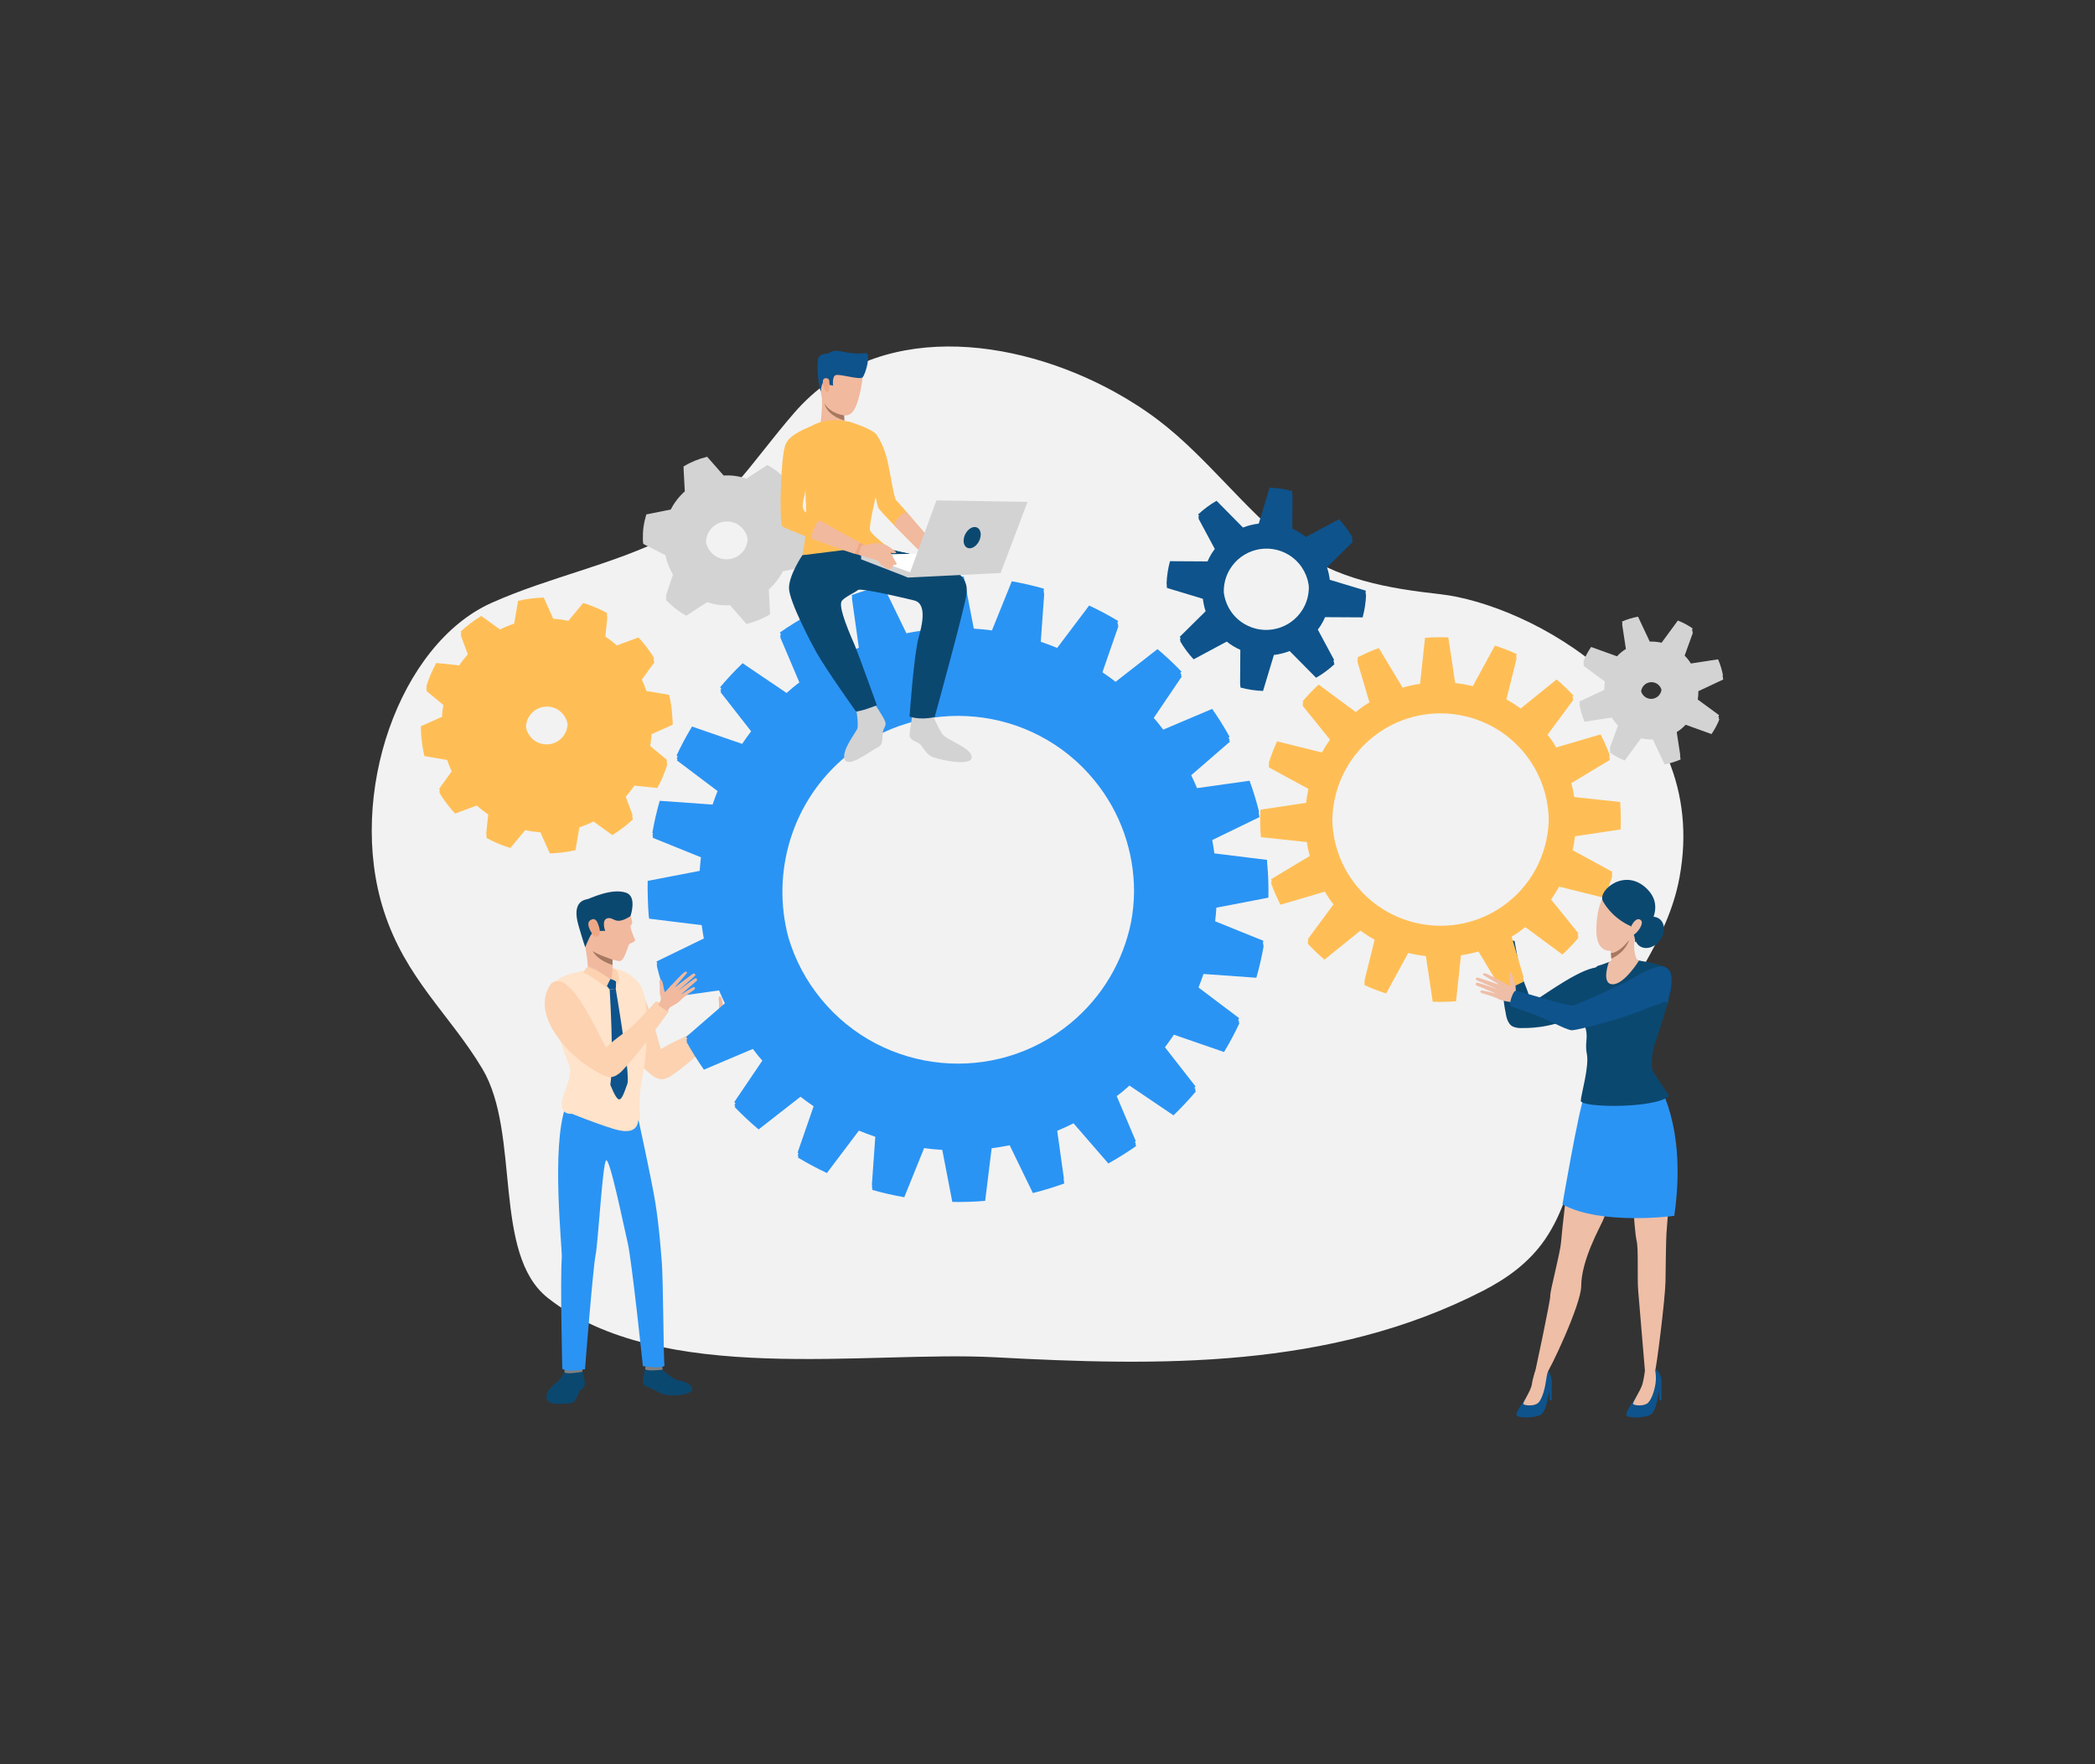 <svg xmlns="http://www.w3.org/2000/svg" xmlns:xlink="http://www.w3.org/1999/xlink" version="1.1" x="0px" y="0px" width="500px" height="421px" viewBox="0 0 500 421" enable-background="new 0 0 500 421" xml:space="preserve">
<rect x="0" y="0" width="500" height="421" fill="#333333" stroke="none"/>
<g xmlns="http://www.w3.org/2000/svg" id="BACKGROUND">
</g>
<g xmlns="http://www.w3.org/2000/svg" id="OBJECTS">
</g>
<g xmlns="http://www.w3.org/2000/svg" id="DESIGNED_BY_FREEPIK">
	<g>
		<path fill="#F2F2F2" d="M265.856,93.445c3.83,2.097,7.42,4.42,10.674,6.896c11.377,8.652,20.529,21.246,31.709,29.922    c10.557,8.191,23.449,10.186,35.529,11.553c21.057,2.387,64.975,25.281,57.045,67.714c-2.885,15.442-13.059,25.93-18.268,39.913    c-5.541,14.875-4.959,33.427-13.781,46.323c-3.881,5.669-9.238,9.414-14.738,12.251c-36.604,18.873-77.709,17.995-116.521,15.915    c-30.635-1.643-79.838,7.036-106.746-14.155c-13.359-10.52-6.412-39.282-15.656-54.729c-7.768-12.981-18.34-21.506-23.533-37.756    c-8.838-27.646,3.76-63.627,25.816-73.442c13.783-6.132,28.385-8.942,42.01-15.678c14.076-6.959,19.5-17.389,30.234-29.729    C209.036,76.139,242.065,80.418,265.856,93.445z"/>
		<g>
			<path fill="#0B4870" d="M357.756,225.215c0,0,0.314-0.181,0.795-0.36c0.742-0.281,1.885-0.574,2.921-0.271     c0,0,0.995,5.957,1.673,8.152c0.063,0.188,0.131,0.397,0.205,0.603c0,0,0.013,0.054,0.043,0.149     c0.612,1.686,1.578,3.788,2.025,5.92c4.191-2.668,12.294-8.643,16.299-8.576l0.009-0.001c1.007,0.019,1.749,0.411,2.11,1.337     c0,0,1.189,5.521-6.596,9.75c-2.717,1.473-5.375,2.332-7.681,2.818c-2.591,0.547-4.737,0.633-6.045,0.611h0.001     c0,0-2.102,0.215-3.049-0.777c-0.944-0.993-1.117-2.844-1.117-2.844l0,0C358.342,237.163,357.756,225.215,357.756,225.215"/>
			<g>
				<path fill="#0B4870" d="M134.885,327.084c0,0-0.923,1.724-1.526,2.406c-0.604,0.685-2.915,1.907-2.927,3.938      c-0.013,2.204,3.896,1.592,5.425,1.512s1.645-1.257,2.289-2.504c0.642-1.246,1.292-1.036,1.412-2.042s-0.624-3.31-0.624-3.31      H134.885z"/>
				<g>
					<path fill="#0B4870" d="M158.158,326.883c0,0,1.885,2.104,3.797,2.545c1.913,0.439,3.25,1.002,3.266,2.209       c0.014,1.208-5.504,2.002-7.694,0.786c-3.265-1.817-3.597-1.27-3.96-2.177c-0.362-0.908,0.435-3.335,0.412-3.623       C153.949,326.266,158.158,326.883,158.158,326.883z"/>
				</g>
				<g>
					<path fill="#81807E" d="M157.947,325.877c0,0,0.249,0.985,0.211,1.006c-0.037,0.021-4.31,0.529-4.18-0.26       c0.104-0.642,0.254-1.34,0.254-1.34L157.947,325.877z"/>
				</g>
				<g>
					<path fill="#81807E" d="M138.881,326.42c0,0,0.18,0.938,0.145,0.962c-0.035,0.022-4.332,0.79-4.309,0.009       c0.019-0.619,0.396-1.342,0.396-1.342L138.881,326.42z"/>
				</g>
				<g>
					<path fill="#2A94F4" d="M152.088,265.857c0,0,3.527,16.123,4.335,21.289c0.947,6.041,1.267,11.031,1.53,14.158       c0.331,3.932,0.395,23.276,0.628,24.427c0.231,1.148-5.147,0.317-5.147,0.317s-2.646-25.274-3.634-29.463       c-0.919-3.899-4.331-20.688-5.17-19.623c-0.838,1.064-1.878,19.591-2.5,22.667c-0.621,3.075-2.511,27.153-2.511,27.153       s-4.28,0.852-5.42-0.111c0,0-0.518-20.75-0.122-26.516c0.15-2.199-2.575-26.349,0.92-36.07       C136.844,258.947,152.088,265.857,152.088,265.857z"/>
				</g>
				<g>
					<g>
						<path fill="#F1B99E" d="M174.201,239.387c0,0,3.105-3.404,3.492-3.441c0.389-0.038,0.557,0.157,0.278,0.487        c-0.278,0.332-2.911,3.385-2.911,3.385s4.32-3.356,4.632-3.461c0.182-0.062,0.524,0.294,0.39,0.487        c-0.132,0.191-4.232,3.782-4.232,3.782s4.04-3.124,4.326-3.13c0.25-0.004,0.488,0.406,0.203,0.66        c-0.284,0.254-3.876,3.384-3.876,3.384s3.079-2.073,3.325-1.925c0.15,0.09,0.459,0.383-0.352,0.893        c-0.81,0.507-2.6,1.923-2.6,1.923L174.201,239.387z"/>
					</g>
					<g>
						<g>
							<path fill="#F1B99E" d="M171.217,243.906c0,0,0.954-1.189,0.6-2.019c-0.302-0.704-0.219-1.837-0.192-2.186         c0.032-0.466-0.366-1.948,0.185-1.898c0.553,0.051,0.767,2.413,0.904,2.901c0.137,0.487,1.303-1.381,1.77-1.537         c0.468-0.158,3.292,2.142,2.352,3.321c-0.94,1.181-2.686,1.763-2.811,2.007c-0.126,0.242-0.652,0.887-0.652,0.887         L171.217,243.906z"/>
						</g>
					</g>
				</g>
				<g>
					<g>
						<path fill="#F1B99E" d="M146.227,231.01c-0.113-0.082-0.243-0.154-0.355-0.203l-0.057,0.68l0.869,1.141l0.368,3.979        c0,0-2.511-2.488-3.223-2.949c-0.526-0.332-0.578-1.758-1.226-2.113c-0.761-0.421-1.529-0.793-2.136-0.955        c0,0-0.048,0.025-0.138,0.082c-0.073-0.858-0.242-2.396-0.631-4.611c0,0,0.13-0.355,0.324-0.841        c0.218,0.518,0.452,0.93,0.695,1.181c0.186,0.194,0.438,0.388,0.735,0.582c0,0,0.769,2.007,4.74,3.341        C146.202,230.563,146.211,230.799,146.227,231.01z"/>
						<path fill="#F1B99E" d="M144.423,232.627c-1.092,0-2.435-0.219-3.526-0.817c-0.178-0.089-0.355-0.193-0.518-0.315        c0,0-0.008-0.275-0.049-0.824c0.09-0.057,0.138-0.082,0.138-0.082c0.606,0.162,1.375,0.534,2.136,0.955        C143.251,231.898,143.896,232.295,144.423,232.627z"/>
						<path fill="#F1B99E" d="M146.202,229.027c-0.008,0.291-0.017,0.623-0.008,0.954v0.34c-3.972-1.334-4.74-3.341-4.74-3.341        c-0.298-0.194-0.55-0.388-0.735-0.582c-0.243-0.251-0.478-0.663-0.695-1.181c-0.194,0.485-0.324,0.841-0.324,0.841        s0,0-0.008-0.017c-0.057-0.323-0.122-0.662-0.187-1.019c-0.031-0.178,0.106-0.227,0.373-0.187        c0.08,0.017,0.177,0.041,0.282,0.064c1.69,0.519,6.074,3.18,6.074,3.18S146.219,228.485,146.202,229.027z"/>
						<path fill="#F1B99E" d="M146.47,232.012c0.089,0.194-0.219,0.381-0.753,0.494l0.098-1.02l0.057-0.68        c0.112,0.049,0.242,0.121,0.355,0.203c0.008,0.056,0.008,0.112,0.016,0.16c0.009,0.114,0.042,0.26,0.09,0.396        C146.38,231.754,146.445,231.939,146.47,232.012z"/>
					</g>
					<g>
						<path fill="#F1B99E" d="M150.166,225.363c-0.275,0.291-1.107,3.891-2.184,3.996c-0.324,0.032-0.979-0.098-1.78-0.332        c0,0-0.081-0.024-0.227-0.072c-1.141-0.34-2.515-0.874-3.623-1.457c-0.356-0.178-0.663-0.355-0.898-0.518        c-0.298-0.194-0.55-0.388-0.735-0.582c-0.243-0.251-0.478-0.663-0.695-1.181c-0.049-0.122-0.098-0.243-0.146-0.381        c-0.874-2.418-1.376-6.624-0.688-8.654c0.882-2.621,8.008-3.704,10.709,1.237c0,0,0.301,0.559,0.575,1.222        c0.331,0.825,0.614,1.804,0.194,2.055c-0.631,0.363,0.728,3.138,0.905,3.591C151.752,224.74,150.441,225.071,150.166,225.363z        "/>
					</g>
					<g>
						<path fill="#0B4870" d="M150.474,218.642c-0.008,0.008-0.008,0.016-0.008,0.016c-3.713,2.362-3.899,0.113-5.46,0.494        c-1.562,0.372-0.567,3.025-0.567,3.025s-0.581-0.05-1.277,0.008c-0.615,0.056-1.318,0.186-1.771,0.518        c-0.032,0.024-0.064,0.057-0.104,0.097c-0.348,0.364-0.793,1.318-1.125,2.103c-0.049,0.114-0.089,0.219-0.137,0.316        c-0.194,0.485-0.324,0.841-0.324,0.841s0,0-0.008-0.017c-0.064-0.112-0.372-0.824-1.643-5.225        c-1.682-5.864,1.65-6.091,2.241-6.244c0.59-0.154,5.693-2.687,9.124-1.521C152.026,213.934,150.57,218.342,150.474,218.642z"/>
					</g>
					<g>
						<path fill="#EEA886" d="M142.779,220.656c-0.137-0.364-0.582-1.928-1.924-1.009c-1.341,0.917,0.836,3.864,1.069,3.901        C142.159,223.587,143.938,223.716,142.779,220.656z"/>
					</g>
					<path fill="#A77860" d="M146.194,229.981v0.34c-3.972-1.334-4.74-3.341-4.74-3.341c0.235,0.162,0.542,0.34,0.898,0.518       c1.245,0.615,3.009,1.238,3.623,1.457c0.146,0.048,0.227,0.072,0.227,0.072C146.194,229.318,146.186,229.65,146.194,229.981z"/>
				</g>
				<path fill="#FCD2B1" d="M174.119,244.881c0,0-0.124-0.343-0.385-0.797c-0.398-0.702-1.113-1.679-2.171-2.139      c0,0-5.073,3.799-7.195,4.994c-0.187,0.099-0.392,0.211-0.598,0.315c0,0-0.05,0.031-0.142,0.083      c-1.705,0.856-3.994,1.79-5.884,3.09c-1.479-4.776-3.757-14.621-7.046-17.227l-0.007-0.006c-0.827-0.653-1.71-0.852-2.667-0.397      c0,0-4.92,3.345-1.648,11.672c1.144,2.904,2.68,5.31,4.197,7.201c1.705,2.127,3.381,3.614,4.455,4.465h-0.002      c0,0,1.549,1.554,3.026,1.438c1.477-0.117,2.942-1.388,2.942-1.388h-0.001C165.082,253.438,174.119,244.881,174.119,244.881"/>
				<path fill="#FFE3CA" d="M154.258,249.054c-0.412,8.792-1.763,8.388-1.609,16.234c0,0.12,0.04,0.493,0.081,0.8      c0.016,0.194,0.04,0.364,0.057,0.438c0.04,0.219,0.081,0.752-0.453,0.857c-0.016,0.146-0.032,0.283-0.057,0.404      c-0.462,2.482-2.953,2.523-5.815,1.643c-4.498-1.375-9.959-3.621-9.959-3.621s-3.168,0.483-2.278-3.431      c0.445-1.982,2.481-5.899,1.737-7.784c-1.253-3.203-3.113-8.363-3.882-12.658c-0.308-1.689-0.494-3.065-0.51-4.206      c-0.032-3.405,1.504-4.626,6.212-5.719c0.614-0.146,1.229-0.282,1.828-0.412c0.438-0.098,0.865-0.178,1.285-0.259      c0.584-0.113,0.053,0.381,0.611,0.316c0.646,0.356,1.523,1.282,2.049,1.613c0.712,0.461,2.276,1.092,2.276,1.092l0.371-2.006      l0.032-1.363c0.114,0.008,0.065,0.032,0.179,0.048c0.057,0.008,0.135,0.09,0.191,0.106c0.234,0.04,0.181,0.031,0.398,0.08      c1.957,0.429,3.179,1.141,4.69,2.539C154.096,235.982,154.679,240.027,154.258,249.054z"/>
				<g opacity="0.08">
					<g>
						<defs>
							<rect id="SVGID_55_" x="131.313" y="236.828" width="20.384" height="32.372"/>
						</defs>
						<clipPath id="SVGID_1_">
							<use xmlns:xlink="http://www.w3.org/1999/xlink" xlink:href="#SVGID_55_" overflow="visible"/>
						</clipPath>
					</g>
				</g>
				<path fill="#0E538C" d="M145.504,236.141c0,0,1.074,16.771,0.159,22.728c0,0,1.194,3.211,1.968,3.483      c0.774,0.273,1.339-1.624,2.097-3.682c0.759-2.059-2.778-22.675-2.778-22.675L145.504,236.141z"/>
				<path fill="#0E538C" d="M144.611,235.084l0.893,1.057l1.444-0.146c0,0,0.081-0.505,0.104-1.833c0,0-0.85-0.537-1.389-0.504      L144.611,235.084z"/>
				<path fill="#FCD2B1" d="M145.661,233.654l-0.824,1.699l-0.13,0.267c0,0-3.243-2.298-3.922-2.71      c-0.405-0.251-0.834-0.469-1.149-0.623c-0.259-0.129-0.438-0.202-0.438-0.202c0.446-0.679,0.718-1.093,0.944-1.237      c0.089-0.057,0.137-0.082,0.137-0.082c0.607,0.162,1.589,0.575,2.349,0.996c0.647,0.355,1.294,0.752,1.82,1.084      C145.16,233.307,145.661,233.654,145.661,233.654z"/>
				<path fill="#FCD2B1" d="M147.481,234.875c-0.033-0.072-0.065-0.138-0.114-0.21v-0.008c-0.428-0.696-1.457-0.981-1.457-0.981      l0.164-0.969l0.096-1.019l0.057-0.679c0.114,0.048,0.244,0.12,0.356,0.201c0.388,0.243,0.735,0.574,0.735,0.574      c0.017,0.041,0.033,0.081,0.041,0.113C148.039,233.808,147.481,234.875,147.481,234.875z"/>
			</g>
			<g>
				<path fill="#ffbe55" d="M146.131,199.298c1.767-1.079,3.417-2.331,4.928-3.745l-0.124-0.335c0.022-0.021,0.046-0.04,0.068-0.061      l-0.168-0.454c0.049-0.046,0.102-0.089,0.151-0.136l-1.639-4.424c0.734-0.835,1.422-1.714,2.043-2.647l5.49,0.566      c0.98-1.789,1.791-3.693,2.399-5.697l-0.148-0.123c0.028-0.092,0.062-0.181,0.09-0.274l-0.166-0.138      c0.05-0.15,0.104-0.299,0.15-0.45l-4.032-3.346c0.062-0.329,0.117-0.663,0.162-1.001c0.084-0.606,0.137-1.214,0.176-1.815      l5.055-2.261c-0.016-0.686-0.064-1.364-0.125-2.04c-0.101-1.729-0.344-3.426-0.729-5.078l-5.439-0.929      c-0.306-0.933-0.677-1.833-1.085-2.716l3.003-4.15c-0.052-0.085-0.11-0.167-0.164-0.251l0.106-0.146      c-0.067-0.109-0.141-0.215-0.209-0.323l0.192-0.267c-1.077-1.765-2.331-3.416-3.745-4.927l-5.168,1.913      c-0.853-0.771-1.768-1.477-2.725-2.128l0.477-4.62c-0.03-0.017-0.062-0.031-0.094-0.049l0.037-0.348      c-0.024-0.014-0.051-0.024-0.073-0.038l0.057-0.552c-1.79-0.981-3.692-1.792-5.696-2.396l-3.535,4.258      c-0.592-0.125-1.188-0.235-1.797-0.318c-0.609-0.083-1.215-0.137-1.817-0.176l-2.261-5.052c-2.093,0.044-4.146,0.315-6.132,0.78      l-0.929,5.439c-1.165,0.38-2.296,0.845-3.386,1.387l-4.464-3.23c-1.768,1.075-3.419,2.329-4.93,3.741l0.169,0.453      c-0.05,0.048-0.103,0.089-0.151,0.137l0.123,0.337c-0.021,0.02-0.045,0.039-0.067,0.059l1.639,4.425      c-0.734,0.836-1.422,1.716-2.042,2.648l-5.49-0.565c-0.982,1.789-1.792,3.691-2.398,5.698l0.166,0.138      c-0.049,0.15-0.104,0.297-0.15,0.45l0.148,0.123c-0.029,0.092-0.063,0.182-0.091,0.274l4.03,3.342      c-0.061,0.334-0.117,0.666-0.163,1.004c-0.083,0.608-0.137,1.213-0.173,1.815l-5.055,2.261c0.006,0.197,0.021,0.39,0.029,0.584      l-0.012,0.005c0.024,1.153,0.124,2.291,0.28,3.414c0.133,1.054,0.317,2.093,0.557,3.116l5.441,0.926      c0.303,0.932,0.674,1.834,1.083,2.717l-3.002,4.15c0.066,0.109,0.141,0.214,0.207,0.323l-0.19,0.265      c0.052,0.085,0.108,0.167,0.162,0.251l-0.106,0.146c1.076,1.768,2.331,3.419,3.743,4.932l5.169-1.917      c0.855,0.771,1.767,1.479,2.726,2.128l-0.477,4.621c0.024,0.012,0.05,0.025,0.074,0.038l-0.057,0.55      c0.03,0.018,0.062,0.031,0.093,0.048l-0.037,0.35c1.789,0.983,3.692,1.792,5.697,2.399l3.535-4.261      c0.593,0.125,1.188,0.237,1.797,0.32c0.607,0.083,1.212,0.136,1.816,0.172l2.262,5.056c2.095-0.047,4.145-0.315,6.132-0.78      l0.927-5.441c1.166-0.38,2.297-0.845,3.387-1.387L146.131,199.298z M125.53,173.523c0.005-0.186,0.019-0.371,0.044-0.56      c0.373-2.736,2.904-4.657,5.638-4.281c2.185,0.299,3.847,1.975,4.237,4.029c0.005,0.041,0.011,0.082,0.015,0.123      c-0.006,0.167-0.02,0.333-0.043,0.5c-0.373,2.732-2.903,4.655-5.64,4.282C127.575,177.314,125.899,175.608,125.53,173.523z"/>
				<path fill="#D3D3D3" d="M183.476,140.673c1.368-1.215,2.511-2.685,3.365-4.345l5.832-1.17c0.289-0.967,0.527-1.955,0.671-2.986      c0.139-1.028,0.173-2.045,0.157-3.053l-0.062-0.032c-0.001-0.122,0.007-0.245,0.004-0.365l-0.023-0.013      c0.001-0.192,0.011-0.385,0.008-0.577l-5.303-2.691c-0.345-1.659-0.97-3.224-1.82-4.649l1.719-5.092      c-0.046-0.048-0.097-0.092-0.144-0.141l0.087-0.257c-0.052-0.056-0.109-0.104-0.161-0.159l0.145-0.43      c-1.393-1.473-3.015-2.731-4.814-3.732l-4.983,3.245c-0.862-0.285-1.759-0.505-2.689-0.634      c-0.933-0.127-1.857-0.155-2.763-0.111l-3.929-4.466c-2.002,0.482-3.902,1.259-5.641,2.304l0.031,0.581      c-0.005,0.003-0.011,0.004-0.015,0.008l0.289,5.366c-1.363,1.212-2.5,2.676-3.354,4.332l-5.831,1.17      c-0.287,0.967-0.526,1.957-0.668,2.984c-0.14,1.029-0.175,2.047-0.157,3.055l0.024,0.014c0,0.19-0.011,0.385-0.008,0.575      l0.062,0.031c0,0.122-0.006,0.245-0.004,0.365l5.301,2.694c0.343,1.659,0.97,3.222,1.82,4.648l-1.72,5.092      c0.052,0.055,0.109,0.104,0.163,0.158l-0.146,0.431c0.046,0.048,0.097,0.093,0.144,0.141l-0.088,0.257      c1.394,1.473,3.016,2.731,4.816,3.732l4.982-3.245c0.861,0.284,1.759,0.507,2.689,0.636c0.934,0.125,1.856,0.151,2.764,0.111      l3.928,4.463c2.003-0.481,3.904-1.26,5.641-2.303L183.476,140.673z M168.495,129.336c0.005-0.184,0.017-0.367,0.042-0.555      c0.376-2.735,2.905-4.655,5.641-4.283c2.187,0.299,3.848,1.977,4.238,4.033c0.004,0.041,0.01,0.08,0.014,0.119      c-0.006,0.167-0.021,0.334-0.043,0.501c-0.374,2.735-2.904,4.658-5.64,4.283C170.538,133.133,168.862,131.424,168.495,129.336z"/>
				<path fill="#2A94F4" d="M269.564,259.085l10.502,7.105c1.9-1.833,3.688-3.739,5.356-5.722l-0.227-0.291      c0.053-0.061,0.106-0.122,0.157-0.184l-0.296-0.38c0.091-0.107,0.187-0.213,0.276-0.32l-7.303-9.358      c0.742-0.984,1.464-1.976,2.139-2.996l11.966,4.137c1.354-2.246,2.589-4.554,3.687-6.912L295.605,244      c0.049-0.104,0.102-0.206,0.15-0.309l-0.263-0.198c0.08-0.169,0.163-0.335,0.241-0.503l-9.692-7.312      c0.423-1.067,0.825-2.141,1.188-3.228l12.617,0.899c0.723-2.518,1.305-5.069,1.759-7.644l-0.146-0.06      c0.026-0.137,0.055-0.275,0.08-0.413l-0.143-0.058c0.04-0.215,0.083-0.43,0.122-0.645l-11.509-4.655      c0.126-1.079,0.229-2.161,0.297-3.245l12.415-2.392c0.051-2.616-0.026-5.231-0.25-7.842l-0.019-0.003      c-0.027-0.391-0.035-0.782-0.068-1.171l-12.559-1.551c-0.138-1.063-0.311-2.123-0.503-3.181l11.28-5.482      c-0.036-0.15-0.079-0.301-0.116-0.449l0.05-0.024c-0.053-0.21-0.111-0.421-0.165-0.631l0.145-0.07      c-0.62-2.523-1.39-5.026-2.285-7.496l-12.54,1.759c-0.429-1.037-0.902-2.062-1.394-3.081l9.244-8.007      c-0.067-0.119-0.137-0.237-0.205-0.356l0.137-0.117c-0.089-0.161-0.184-0.32-0.274-0.481l0.254-0.221      c-1.257-2.27-2.64-4.486-4.153-6.646l-11.673,4.95c-0.44-0.576-0.875-1.153-1.339-1.716c-0.302-0.366-0.613-0.724-0.926-1.079      l6.694-9.892c-0.076-0.078-0.153-0.154-0.23-0.232l0.163-0.241c-0.097-0.101-0.197-0.196-0.293-0.296l0.273-0.404      c-1.83-1.904-3.739-3.688-5.721-5.356l-9.994,7.796c-1.027-0.792-2.074-1.55-3.141-2.271l3.832-11.066      c-0.064-0.037-0.129-0.073-0.193-0.111l0.125-0.361c-0.072-0.043-0.146-0.085-0.219-0.128l0.199-0.573      c-2.249-1.355-4.555-2.59-6.915-3.688l-7.631,10.117c-1.29-0.536-2.597-1.019-3.915-1.465l0.82-11.504      c-0.033-0.01-0.065-0.017-0.1-0.027l0.033-0.445c-0.023-0.006-0.047-0.014-0.07-0.02l0.05-0.683      c-2.519-0.723-5.071-1.303-7.647-1.757l-4.74,11.722c-1.438-0.191-2.883-0.33-4.332-0.424l-2.393-12.413      c-2.615-0.051-5.232,0.027-7.842,0.251l-1.55,12.557c-1.438,0.187-2.873,0.418-4.3,0.708l-5.537-11.397      c-2.525,0.622-5.028,1.39-7.494,2.286l0.093,0.675c-0.024,0.009-0.049,0.017-0.075,0.026l1.664,11.87      c-1.314,0.544-2.606,1.146-3.89,1.784l-8.3-9.578c-2.271,1.254-4.486,2.64-6.648,4.155l0.234,0.554      c-0.071,0.05-0.144,0.098-0.215,0.146l0.17,0.404c-0.033,0.023-0.068,0.045-0.103,0.07l4.552,10.735      c-0.471,0.358-0.94,0.72-1.403,1.101c-0.563,0.465-1.104,0.945-1.644,1.422l-10.501-7.104c-1.902,1.831-3.689,3.738-5.357,5.724      l0.296,0.379c-0.091,0.108-0.187,0.213-0.277,0.32l0.228,0.29c-0.053,0.063-0.106,0.122-0.159,0.185l7.307,9.358      c-0.744,0.983-1.469,1.978-2.146,2.998l-11.962-4.141c-1.354,2.249-2.591,4.555-3.688,6.912l0.263,0.2      c-0.08,0.166-0.164,0.334-0.242,0.502l0.217,0.163c-0.05,0.104-0.102,0.206-0.15,0.311l9.696,7.31      c-0.424,1.068-0.825,2.144-1.188,3.229l-12.62-0.9c-0.724,2.521-1.305,5.071-1.759,7.647l0.143,0.057      c-0.04,0.214-0.084,0.428-0.121,0.645l0.146,0.059c-0.025,0.139-0.054,0.275-0.079,0.414l11.509,4.657      c-0.123,1.077-0.229,2.157-0.298,3.241l-12.412,2.393c-0.027,1.393-0.015,2.784,0.033,4.178      c0.037,1.455,0.112,2.911,0.236,4.365l0.034,0.004c0.014,0.157,0.021,0.313,0.034,0.469l12.557,1.549      c0.137,1.064,0.311,2.125,0.503,3.182l-11.28,5.481c0.052,0.211,0.11,0.421,0.164,0.632l-0.146,0.069      c0.038,0.15,0.079,0.299,0.117,0.448l-0.05,0.025c0.622,2.527,1.393,5.026,2.286,7.495l12.539-1.759      c0.43,1.037,0.901,2.063,1.394,3.082l-9.238,8.011c0.089,0.161,0.183,0.32,0.273,0.48l-0.254,0.22      c0.064,0.12,0.135,0.238,0.202,0.357l-0.136,0.117c1.254,2.266,2.639,4.482,4.152,6.646l11.675-4.949      c0.44,0.573,0.876,1.152,1.337,1.715c0.303,0.367,0.615,0.725,0.928,1.078l-6.695,9.895c0.096,0.099,0.196,0.196,0.293,0.296      l-0.273,0.405c0.075,0.078,0.153,0.153,0.229,0.232l-0.162,0.24c1.828,1.898,3.736,3.684,5.723,5.355l9.989-7.803      c1.028,0.795,2.076,1.553,3.142,2.274l-3.831,11.066c0.072,0.043,0.146,0.083,0.219,0.127l-0.199,0.574      c0.064,0.039,0.129,0.074,0.192,0.112l-0.124,0.36c2.25,1.354,4.557,2.593,6.915,3.688l7.631-10.114      c1.29,0.533,2.597,1.018,3.914,1.461l-0.818,11.507c0.022,0.007,0.046,0.013,0.068,0.019l-0.049,0.684      c0.034,0.01,0.066,0.019,0.1,0.027l-0.031,0.444c2.519,0.721,5.069,1.302,7.645,1.755l4.74-11.721      c1.439,0.189,2.883,0.334,4.331,0.424l2.396,12.416c2.612,0.049,5.229-0.03,7.841-0.254l1.548-12.555      c1.44-0.188,2.872-0.42,4.302-0.711l5.536,11.4c2.524-0.624,5.027-1.389,7.494-2.287l-0.161-1.148      c0.024-0.009,0.049-0.017,0.073-0.026l-1.597-11.393c1.316-0.544,2.611-1.149,3.895-1.787l8.301,9.577      c2.267-1.256,4.482-2.641,6.646-4.152l-0.172-0.403c0.035-0.022,0.069-0.046,0.104-0.069l-0.234-0.556      c0.071-0.05,0.143-0.096,0.214-0.146l-4.551-10.742c0.47-0.358,0.942-0.717,1.405-1.096      C268.485,260.045,269.026,259.564,269.564,259.085z M255.424,244.252c-17.974,14.787-44.633,12.193-59.418-5.78      c-3.674-4.466-6.272-9.469-7.832-14.692c-4.146-15.432,0.721-32.586,13.84-43.379c17.88-14.711,44.396-12.13,59.105,5.749      c6.406,7.789,9.53,17.215,9.541,26.591c-0.024,2.454-0.263,4.901-0.71,7.314C268.093,229.232,263.202,237.854,255.424,244.252z"/>
				<path fill="#ffbe55" d="M364.016,221.254l8.877,6.553c1.385-1.266,2.662-2.612,3.85-4.021l-0.182-0.223      c0.051-0.06,0.105-0.117,0.154-0.178l-0.232-0.287c0.087-0.101,0.177-0.199,0.262-0.301l-6.555-8.119      c0.697-0.995,1.345-2.018,1.922-3.074l10.699,2.657c0.783-1.69,1.449-3.425,2.006-5.195l-0.135-0.074      c0.035-0.108,0.074-0.217,0.108-0.326l-0.139-0.077c0.054-0.17,0.115-0.34,0.169-0.512l-9.484-5.168      c0.236-1.097,0.432-2.201,0.557-3.317l10.887-1.638c0.044-0.977,0.051-1.954,0.029-2.932c0-1.208-0.031-2.419-0.133-3.629      l-10.961-1.166c-0.169-1.117-0.41-2.223-0.696-3.322l9.214-5.55c-0.041-0.113-0.087-0.226-0.129-0.339l0.104-0.062      c-0.059-0.155-0.118-0.31-0.179-0.464l0.207-0.124c-0.629-1.729-1.369-3.433-2.234-5.097l-10.588,3.119      c-0.368-0.606-0.723-1.219-1.137-1.809c-0.296-0.426-0.613-0.823-0.934-1.218l6.174-8.362c-0.059-0.064-0.121-0.125-0.181-0.19      l0.155-0.21c-0.074-0.082-0.152-0.159-0.228-0.24l0.257-0.348c-1.266-1.383-2.611-2.663-4.021-3.845l-8.571,6.92      c-1.092-0.803-2.23-1.517-3.4-2.167l2.442-9.833c-0.038-0.017-0.076-0.031-0.113-0.05l0.087-0.352      c-0.035-0.015-0.07-0.029-0.105-0.046l0.135-0.542c-1.691-0.784-3.426-1.45-5.196-2.008l-5.269,9.668      c-1.384-0.338-2.789-0.587-4.207-0.742l-1.637-10.887c-1.855-0.083-3.713-0.052-5.57,0.104l-1.166,10.963      c-1.405,0.213-2.799,0.513-4.178,0.914l-5.683-9.438c-1.731,0.632-3.433,1.375-5.097,2.238l0.146,0.501      c-0.057,0.03-0.117,0.058-0.177,0.087l0.106,0.362c-0.025,0.014-0.055,0.024-0.08,0.038l2.873,9.75      c-0.523,0.316-1.052,0.629-1.56,0.984c-0.591,0.414-1.134,0.867-1.688,1.312l-8.878-6.558c-1.384,1.27-2.663,2.613-3.849,4.023      l0.232,0.286c-0.086,0.102-0.174,0.2-0.261,0.301l0.181,0.223c-0.053,0.061-0.104,0.118-0.155,0.178l6.556,8.122      c-0.697,0.993-1.346,2.015-1.922,3.073l-10.699-2.658c-0.783,1.691-1.449,3.425-2.005,5.196l0.139,0.077      c-0.054,0.171-0.114,0.34-0.169,0.512l0.135,0.073c-0.035,0.109-0.074,0.218-0.107,0.327l9.482,5.167      c-0.236,1.097-0.432,2.202-0.555,3.318l-10.889,1.638c-0.008,0.194,0,0.391-0.008,0.585l-0.021,0.005      c-0.08,1.853-0.051,3.711,0.107,5.569h0.005c0.011,0.133,0.01,0.267,0.022,0.4l10.959,1.167      c0.169,1.116,0.411,2.223,0.699,3.321l-9.218,5.55c0.057,0.155,0.118,0.31,0.178,0.465l-0.208,0.123      c0.043,0.113,0.088,0.227,0.131,0.339l-0.104,0.062c0.63,1.729,1.371,3.431,2.234,5.096l10.588-3.118      c0.369,0.606,0.724,1.219,1.139,1.81c0.295,0.424,0.611,0.821,0.932,1.216l-6.174,8.363c0.074,0.081,0.151,0.158,0.227,0.239      l-0.258,0.348c0.061,0.065,0.123,0.127,0.182,0.191l-0.155,0.209c1.269,1.384,2.614,2.662,4.023,3.845l8.57-6.92      c1.091,0.803,2.229,1.517,3.4,2.168l-2.442,9.832c0.035,0.016,0.07,0.03,0.104,0.047l-0.134,0.541      c0.037,0.018,0.075,0.032,0.113,0.051l-0.088,0.35c1.692,0.784,3.427,1.451,5.197,2.009l5.268-9.667      c1.387,0.338,2.789,0.586,4.207,0.742l1.639,10.888c1.855,0.083,3.712,0.052,5.568-0.108l1.168-10.96      c1.404-0.212,2.797-0.511,4.177-0.915l5.683,9.438c1.729-0.631,3.432-1.37,5.096-2.238l-0.105-0.36      c0.025-0.014,0.053-0.027,0.08-0.04l-0.146-0.5c0.058-0.029,0.117-0.059,0.176-0.089l-2.872-9.747      c0.525-0.316,1.052-0.629,1.562-0.985C362.918,222.15,363.463,221.695,364.016,221.254z M358.628,216.281      c-11.677,8.17-27.826,5.321-35.998-6.357c-3.046-4.354-4.558-9.325-4.655-14.275c0.146-7.991,3.973-15.809,11.008-20.733      c11.678-8.171,27.824-5.321,35.998,6.357c2.768,3.956,4.267,8.423,4.59,12.917c0.042,0.741,0.055,1.482,0.033,2.221      C369.206,204.098,365.408,211.534,358.628,216.281z"/>
				<path fill="#0E538C" d="M314.1,161.755c1.57-0.896,3.04-1.985,4.388-3.243l-0.163-0.304c0.035-0.032,0.072-0.062,0.105-0.094      l-0.22-0.409c0.068-0.061,0.138-0.118,0.204-0.18l-3.9-7.266c0.299-0.396,0.589-0.804,0.85-1.238      c0.342-0.564,0.627-1.143,0.886-1.73l8.964,0.052c0.48-1.78,0.755-3.588,0.814-5.396l-0.08-0.024      c0.007-0.124,0.02-0.248,0.023-0.373l-0.053-0.016c0.012-0.19,0.03-0.382,0.036-0.573l-8.586-2.588      c-0.118-1.013-0.341-2.008-0.659-2.976l6.178-6.105c-0.055-0.095-0.116-0.188-0.173-0.281l0.117-0.116      c-0.074-0.128-0.156-0.25-0.232-0.376l0.214-0.213c-0.897-1.569-1.986-3.038-3.245-4.389l-7.897,4.24      c-0.504-0.398-1.026-0.777-1.59-1.115c-0.538-0.325-1.094-0.599-1.653-0.848l0.048-8.016c-0.021-0.004-0.04-0.008-0.06-0.013      l0.002-0.384c-0.007-0.002-0.014-0.002-0.021-0.004l0.004-0.586c-1.781-0.481-3.589-0.756-5.397-0.816l-2.59,8.588      c-1.288,0.154-2.551,0.465-3.761,0.936l-6.306-6.38c-1.568,0.898-3.038,1.986-4.388,3.243l0.219,0.41      c-0.066,0.061-0.136,0.117-0.203,0.179l0.164,0.304c-0.033,0.033-0.072,0.062-0.106,0.094l3.901,7.269      c-0.301,0.396-0.59,0.801-0.853,1.236c-0.339,0.562-0.624,1.145-0.882,1.731l-8.965-0.053c-0.482,1.781-0.757,3.588-0.816,5.396      l0.054,0.016c-0.011,0.191-0.03,0.382-0.036,0.573l0.079,0.022c-0.005,0.126-0.02,0.25-0.022,0.374l8.588,2.591      c0.119,1.013,0.342,2.01,0.657,2.977l-6.176,6.104c0.073,0.129,0.155,0.252,0.23,0.377l-0.213,0.211      c0.054,0.096,0.116,0.188,0.174,0.283l-0.117,0.115c0.897,1.57,1.986,3.04,3.243,4.387l7.898-4.236      c0.502,0.395,1.027,0.775,1.59,1.115c0.54,0.325,1.092,0.597,1.653,0.848l-0.046,8.013c0.007,0.003,0.014,0.005,0.02,0.005      l-0.003,0.585c0.021,0.005,0.04,0.009,0.06,0.014l-0.002,0.383c1.777,0.481,3.589,0.757,5.395,0.815l2.591-8.587      c1.286-0.153,2.55-0.466,3.762-0.934L314.1,161.755z M292.076,141.383c-0.049-1.878,0.408-3.789,1.445-5.513      c2.903-4.817,9.182-6.379,14-3.478c2.658,1.6,4.315,4.229,4.789,7.07c0.025,0.201,0.047,0.401,0.061,0.604      c0.017,1.821-0.44,3.668-1.447,5.34c-2.902,4.817-9.178,6.379-13.998,3.475C294.136,147.201,292.448,144.388,292.076,141.383z"/>
				<path fill="#D3D3D3" d="M401.043,180.863l-0.087-0.561c0.022-0.01,0.047-0.019,0.069-0.027l-0.852-5.551      c0.373-0.237,0.738-0.489,1.089-0.778c0.374-0.307,0.712-0.637,1.034-0.979l6.177,2.228c0.767-1.111,1.398-2.292,1.882-3.525      l-0.174-0.126c0.039-0.092,0.08-0.181,0.115-0.271l-0.203-0.149c0.062-0.147,0.129-0.291,0.188-0.439l-5.087-3.734      c0.098-0.66,0.159-1.324,0.142-1.992l5.943-2.794c-0.023-0.129-0.055-0.257-0.082-0.385l0.025-0.012      c-0.033-0.182-0.076-0.362-0.115-0.544l0.099-0.045c-0.235-1.304-0.628-2.586-1.168-3.823l-6.489,0.995      c-0.25-0.397-0.519-0.786-0.825-1.16c-0.21-0.255-0.435-0.491-0.663-0.72l1.985-5.504c-0.054-0.036-0.108-0.068-0.163-0.105      l0.105-0.291c-0.061-0.041-0.124-0.08-0.186-0.12l0.17-0.47c-1.111-0.767-2.291-1.399-3.526-1.881l-3.888,5.294      c-0.928-0.21-1.875-0.302-2.826-0.274l-2.793-5.945c-1.303,0.236-2.584,0.629-3.822,1.167l0.087,0.561      c-0.024,0.011-0.047,0.019-0.069,0.029l0.061,0.396c-0.001,0.001-0.003,0.001-0.004,0.001l0.851,5.55      c-0.373,0.238-0.739,0.491-1.09,0.779c-0.373,0.307-0.711,0.638-1.034,0.979l-6.175-2.228c-0.767,1.111-1.399,2.292-1.882,3.526      l0.204,0.148c-0.062,0.147-0.13,0.292-0.188,0.439l0.173,0.126c-0.039,0.092-0.08,0.181-0.117,0.271l5.088,3.735      c-0.098,0.659-0.159,1.323-0.141,1.99l-5.945,2.796c0.033,0.181,0.076,0.36,0.115,0.543l-0.099,0.045      c0.023,0.129,0.056,0.258,0.081,0.386l-0.023,0.013c0.236,1.301,0.629,2.582,1.167,3.822l6.489-0.996      c0.25,0.397,0.519,0.788,0.826,1.16c0.209,0.256,0.435,0.491,0.662,0.721l-1.984,5.503c0.061,0.042,0.123,0.078,0.186,0.12      l-0.17,0.469c0.054,0.036,0.109,0.069,0.163,0.105l-0.105,0.291c1.112,0.767,2.294,1.399,3.526,1.882l3.889-5.295      c0.926,0.211,1.874,0.303,2.825,0.275l2.793,5.946c1.304-0.238,2.584-0.631,3.822-1.17l-0.062-0.396      C401.039,180.864,401.041,180.863,401.043,180.863z M392.562,163.371c1.062-0.873,2.633-0.719,3.504,0.34      c0.226,0.273,0.379,0.58,0.471,0.898c-0.076,0.613-0.372,1.199-0.884,1.621c-1.062,0.872-2.632,0.719-3.505-0.341      c-0.225-0.273-0.378-0.58-0.469-0.897C391.754,164.379,392.049,163.793,392.562,163.371z"/>
			</g>
			<g>
				<g>
					<path fill="#D3D3D3" d="M204.348,169.217c0,0,0.612,3.73,0.267,4.669c-0.346,0.937-3.823,5.254-3.031,7.333       c0.859,2.256,6.212-2.07,7.741-2.76c1.529-0.688,1.182-1.935,1.346-3.463c0.163-1.53,0.909-1.571,0.633-2.646       c-0.275-1.075-2.82-4.738-2.82-4.738L204.348,169.217z"/>
				</g>
				<g>
					<path fill="#D3D3D3" d="M222.39,170.226c0,0,1.339,3.192,2.459,4.871c1.119,1.679,6.935,3.259,7.062,5.552       c0.127,2.291-6.885,0.869-9.072,0.123c-2.187-0.746-2.518-2.984-3.84-3.543c-1.324-0.561-2.011-1.014-1.909-2.106       c0.103-1.092,0.741-4.966,0.741-4.966s0.992-0.054,1.477,0C219.789,170.208,221.245,170.543,222.39,170.226z"/>
				</g>
				<g>
					<path fill="#ffbe55" d="M207.486,110.23c0,0,0.84,4.985,1.515,8.279l0,0c0.274,1.334,0.521,2.393,0.675,2.726       c0.193,0.419,1.768,2.109,3.693,4.092c3.379,3.479,7.846,7.862,7.846,7.862l1.745-3.315c0,0-3.966-4.649-6.654-7.752       c-1.245-1.436-2.216-2.538-2.394-2.697c-0.562-0.505-1.215-5.46-2.132-9.542s-2.755-6.339-2.755-6.339L207.486,110.23z"/>
				</g>
				<g>
					<path fill="#F1B99E" d="M213.369,125.327c3.379,3.479,7.846,7.862,7.846,7.862l1.745-3.315c0,0-3.966-4.649-6.654-7.752       C215.48,122.527,213.969,123.491,213.369,125.327z"/>
				</g>
				<g>
					<path fill="#ffbe55" d="M191.491,132.514c-0.124,0.443,22.978,0,22.978,0s-6.391-4.65-6.804-5.894       c-0.415-1.242,1.626-8.697,1.894-11.125c0.213-1.94,0.746-10.626-0.533-11.951c-1.337-1.388-6.154-2.841-6.154-2.841       l-7.021,0.261c0,0-1.158,0.242-1.987,0.628c-0.827,0.383-5.565,2.071-6.335,4.438c-0.77,2.366,4.727,9.976,4.727,9.976       s0.012,0.344,0.028,0.902l0,0c0.021,0.748,0.052,1.885,0.081,3.116c0.037,1.595,0.069,3.352,0.069,4.636       C192.433,127.678,191.615,132.069,191.491,132.514z"/>
				</g>
				<g>
					<path fill="#0B4870" d="M191.491,132.514c0,0-3.142,4.616-3.187,7.768c-0.045,3.149,5.576,13.704,6.428,15.212       c2.557,4.538,9.57,14.329,9.57,14.329s1.207-0.032,4.979-1.496c0,0-4.665-12.93-5.256-14.273       c-2.509-5.692-3.908-9.73-3.065-10.707c0.844-0.977,3.143-1.956,3.808-2.533c0.666-0.577,12.262,2.192,13.478,2.506       c3.146,0.816,1.713,6.291,1.016,8.746C218.098,156.169,217.08,171,217.08,171s2.24,0.955,5.994,0.146       c0,0,7.371-26.775,7.608-29.438c0.235-2.663,0.353-7.053-17.812-10.391L191.491,132.514z"/>
				</g>
				<g>
					<path fill="#F1B99E" d="M200.945,85.446c0,0,6.095-1.374,4.702,6.297c-1.392,7.671-2.858,8.273-6.536,6.686       c-3.678-1.587-3.347-6.501-3.532-8.911C195.395,87.108,199,85.531,200.945,85.446z"/>
				</g>
				<g>
					<path fill="#F1B99E" d="M202.557,102.673c0,0-2.699,2.86-6.965,0.26c0,0,0.954-6.202,0.453-9.222       c-0.503-3.022,5.566,4.681,5.566,4.681c-0.081,0.041-0.133,0.329-0.146,0.739c-0.01,0.348,0.008,0.783,0.064,1.23       C201.654,101.364,201.967,102.426,202.557,102.673z"/>
				</g>
				<g>
					<path fill="#0E538C" d="M195.877,93.452c0,0,0.156-2.416,1.039-2.492c0.883-0.074,1.018,0.898,1.018,0.898l0.893,0.169       c0,0-0.281-2.118,0.601-2.488c0.881-0.37,5.71,1.166,6.417,0.544c0.709-0.622,2.165-5.938,0.764-5.804       c-5.646,0.538-6.482-1.607-9.071,0.146c0,0-2.018-0.231-2.317,1.397C194.92,87.45,195.328,92.242,195.877,93.452z"/>
				</g>
				<g>
					<path fill="#A77860" d="M201.529,100.361c-4.402-1.358-4.732-4.009-4.738-4.05c1.449,2.489,4.674,2.819,4.674,2.819       C201.455,99.479,201.473,99.914,201.529,100.361z"/>
				</g>
				<g>
					<path fill="#ffbe55" d="M193.789,101.624c0,0,3.225,6.415,8.432,6.002c5.207-0.414,0.887-6.863,0.65-6.923       C202.61,100.637,197.531,99.373,193.789,101.624z"/>
				</g>
				<g>
					<path fill="#0B4870" d="M217.111,132.189c0,0-15.953,1.967-25.62,0.324l18.47-2.307       C209.961,130.207,210.069,130.676,217.111,132.189z"/>
				</g>
				<g>
					<path fill="#EEA886" d="M205.178,129.481l1.19,0.602c0,0-0.271,1.888-0.923,2.459l-1.332-0.341       C204.113,132.201,204.39,130.132,205.178,129.481z"/>
				</g>
				<g>
					<path fill="#ffbe55" d="M192.282,116.908L192.282,116.908c0.021,0.748,0.052,1.885,0.081,3.116       c2.166-5.31,0.914-9.545,0.893-9.617C193.49,111.848,192.299,116.838,192.282,116.908z"/>
				</g>
				<g>
					<path fill="#ffbe55" d="M209.001,118.51L209.001,118.51c0.274,1.334,0.521,2.393,0.675,2.726       c0.74-3.58,0.074-8.163,0.074-8.163C209.648,115.262,209.001,118.51,209.001,118.51z"/>
				</g>
				<g>
					<polygon fill="#FFFFFF" points="205.523,132.359 228.199,132.027 216.75,137.84      "/>
				</g>
				<g>
					<polygon fill="#D3D3D3" points="216.75,137.84 205.523,133.49 205.523,132.359 217.638,136.731      "/>
				</g>
				<g>
					<g>
						<path fill="#ffbe55" d="M186.719,125.615c0.237,0.274,3.373,1.535,6.916,2.9h0.001c4.84,1.866,10.3,3.628,10.3,3.628        l1.242-2.662c0,0-5.717-3.106-9.58-5.288c-1.826-1.028-3.236-1.851-3.437-2.041c-0.622-0.592-0.782-1.54-0.325-3.194        c0.457-1.655,1.509-9.261,1.628-10.148c0.118-0.888-0.296-3.255-2.517-3.372c-2.218-0.119-3.348,0.507-3.348,0.507        s-0.557,0.232-0.971,5.617S186.155,124.965,186.719,125.615z"/>
					</g>
					<g>
						<path fill="#F1B99E" d="M193.635,128.516L193.635,128.516c4.841,1.866,10.479,3.686,10.479,3.686l1.064-2.72        c0,0-5.717-3.106-9.58-5.288C195.598,124.193,194.191,124.879,193.635,128.516z"/>
					</g>
					<g>
						<g>
							<path fill="#F1B99E" d="M206.111,130.124c0,0,1.416-0.221,2.396-0.448c0.758-0.178,2.642,0.065,3.121,0.553         c0.479,0.486,2.006,3.873,2.293,4.08c0.29,0.207-0.147,0.687-0.653,0.445c0,0-0.467,1.482-1.614,0.928         c-1.148-0.556-1.928-1.767-2.53-1.98c-0.601-0.213-4.103-1.29-4.103-1.29S205.209,129.763,206.111,130.124z"/>
						</g>
					</g>
					<g>
						<g>
							<path fill="#F1B99E" d="M211.281,130.006c0,0,0.91,0.438,1.148,0.636c0.237,0.196,1.2,0.916,1.434,1.086         s-0.352,0.652-2.074-0.095C210.067,130.888,211.281,130.006,211.281,130.006z"/>
						</g>
					</g>
				</g>
				<g>
					<polygon fill="#D3D3D3" points="216.75,137.84 223.495,119.425 245.24,119.779 238.811,136.751      "/>
				</g>
				<g>
					
						<ellipse transform="matrix(-0.895 -0.447 0.447 -0.895 382.358 346.981)" fill="#0B4870" cx="232.102" cy="128.395" rx="1.843" ry="2.686"/>
				</g>
				<g>
					<path fill="#EEA886" d="M197.916,90.834c-0.08-0.677-1.418-0.923-1.525,0.092c-0.108,1.014,0.607,2.794,1.115,2.619       S198.027,91.768,197.916,90.834z"/>
				</g>
			</g>
			<path fill="#FCD2B1" d="M159.621,241.383c0,0-0.188-0.312-0.533-0.706c-0.527-0.61-1.419-1.429-2.546-1.674     c0,0-4.233,4.717-6.082,6.304c-0.163,0.133-0.343,0.283-0.524,0.426c0,0-0.043,0.04-0.123,0.108     c-1.505,1.173-3.567,2.536-5.168,4.179c-2.383-4.395-6.537-13.605-10.272-15.52l-0.008-0.004     c-0.938-0.479-1.843-0.502-2.693,0.131c0,0-4.173,4.24,0.661,11.77c1.689,2.625,3.666,4.684,5.523,6.242     c2.088,1.754,4.021,2.885,5.24,3.51h-0.001c0,0,1.822,1.222,3.249,0.82c1.425-0.403,2.614-1.936,2.614-1.936h-0.001     C152.429,251.541,159.621,241.383,159.621,241.383"/>
			<g>
				<g>
					<path fill="#F1B99E" d="M160.053,235.345c0,0,3.105-3.404,3.492-3.441c0.389-0.038,0.557,0.157,0.278,0.487       c-0.278,0.332-2.911,3.385-2.911,3.385s4.32-3.356,4.632-3.461c0.182-0.062,0.524,0.294,0.39,0.487       c-0.132,0.191-4.232,3.782-4.232,3.782s4.04-3.124,4.326-3.13c0.25-0.004,0.488,0.406,0.203,0.66       c-0.284,0.254-3.876,3.384-3.876,3.384s3.079-2.073,3.325-1.925c0.15,0.09,0.459,0.383-0.352,0.893       c-0.81,0.507-2.6,1.923-2.6,1.923L160.053,235.345z"/>
				</g>
				<g>
					<g>
						<path fill="#F1B99E" d="M157.068,239.864c0,0,0.954-1.189,0.6-2.019c-0.302-0.704-0.219-1.837-0.192-2.186        c0.032-0.466-0.366-1.948,0.185-1.898c0.553,0.051,0.767,2.413,0.904,2.901c0.137,0.487,1.303-1.381,1.77-1.537        c0.468-0.158,3.292,2.142,2.352,3.321c-0.94,1.181-2.686,1.763-2.811,2.007c-0.126,0.242-0.652,0.887-0.652,0.887        L157.068,239.864z"/>
					</g>
				</g>
			</g>
			<g>
				<g>
					<path fill="#EEBEA7" d="M358.686,234.41c0,0-4.027-2.238-4.405-2.149c-0.382,0.087-0.478,0.325-0.108,0.55       c0.369,0.227,3.836,2.282,3.836,2.282s-5.164-1.807-5.492-1.808c-0.191,0.001-0.404,0.446-0.215,0.587       c0.188,0.14,5.217,2.237,5.217,2.237s-4.824-1.674-5.098-1.59c-0.237,0.076-0.333,0.541,0.019,0.691       c0.35,0.149,4.751,1.974,4.751,1.974s-3.578-0.985-3.765-0.766c-0.114,0.133-0.313,0.509,0.617,0.733       c0.929,0.224,3.077,0.995,3.077,0.995L358.686,234.41z"/>
				</g>
				<g>
					<g>
						<path fill="#EEBEA7" d="M362.953,237.745c0,0-1.282-0.825-1.209-1.723c0.061-0.764-0.378-1.811-0.515-2.133        c-0.179-0.433-0.272-1.964-0.778-1.741c-0.508,0.224,0.041,2.531,0.065,3.037c0.024,0.507-1.675-0.894-2.167-0.893        c-0.494-0.001-2.438,3.077-1.172,3.896c1.268,0.82,3.107,0.816,3.303,1.009c0.196,0.188,0.9,0.632,0.9,0.632L362.953,237.745z        "/>
					</g>
				</g>
			</g>
			<g>
				<path fill="#0E538C" d="M364.537,333.116c0,0-2.997,4.036-2.587,4.675c0.411,0.64,3.563,0.73,5.484,0      c1.918-0.73,1.963-5.461,2.83-7.492c0.364-0.852-0.414-3.361-1.508-3.545c-1.092-0.182-2.281,0.354-2.281,0.354      S367.61,329.97,364.537,333.116z"/>
			</g>
			<g>
				<g>
					<path fill="#EEBEA7" d="M366.454,327.074c0,0-0.63,1.719-0.86,3.359c-0.19,1.361-2.136,4.25-2.044,4.616       c0.091,0.365,2.558,0.696,3.563-0.245c1.005-0.942,1.652-3.683,1.872-5.322c0.208-1.527,0.468-2.281,0.468-2.281       S367.415,326.07,366.454,327.074z"/>
				</g>
			</g>
			<g>
				<path fill="#0E538C" d="M390.63,333.183c0,0-2.891,3.97-2.479,4.608c0.413,0.64,3.563,0.73,5.481,0      c1.92-0.73,1.967-5.461,2.834-7.492c0.363-0.852-0.415-3.361-1.508-3.545c-1.093-0.182-2.375,0.392-2.375,0.392      S393.701,330.035,390.63,333.183z"/>
			</g>
			<g>
				<g>
					<path fill="#EEBEA7" d="M392.583,327.146c0,0-0.229,1.872-0.596,3.199c-0.365,1.324-2.328,4.339-2.238,4.705       c0.092,0.365,2.559,0.696,3.564-0.245c1.004-0.942,1.781-3.67,1.873-5.322c0.092-1.651-0.229-2.729-0.229-2.729       S393.542,326.141,392.583,327.146z"/>
				</g>
			</g>
			<g>
				<polygon fill="#0E538C" points="370.345,329.943 370.345,334.168 369.798,334.168 369.798,330.902     "/>
			</g>
			<g>
				<polygon fill="#0E538C" points="396.546,329.943 396.546,334.168 395.997,334.168 395.997,330.902     "/>
			</g>
			
				<ellipse transform="matrix(-0.805 -0.593 0.593 -0.805 578.502 634.996)" fill="#0B4870" cx="393.53" cy="222.497" rx="3.155" ry="4.011"/>
			<g>
				<g>
					<path fill="#EEBEA7" d="M378.142,261.445c0,0-2.57,11.968-3.161,14.98c-0.591,3.012-2.245,17.604-2.423,20.086       c-0.178,2.479-2.686,11.83-2.566,12.717c0.118,0.885-3.716,18.686-3.716,18.686s1.308,1.056,2.69,0.096       c0.709-0.493,8.413-16.665,8.413-21.096c0-6.124,4.529-14.118,5.114-15.489c5.427-12.729,4.359-16.622,5.068-17.448       s0.77,0.512,1.184,2.343s1.299,17.663,1.83,19.673c0.531,2.008,0.119,8.801,0.414,12.229       c0.295,3.425,1.594,18.924,1.594,18.924s1.005,1.574,2.412,0.042c0.304-0.331,2.436-17.267,2.494-21.342       c0.059-4.076,0.121-9.698,0.234-11.461c1.096-16.893,3.785-19.305-0.451-31.261       C389.339,240.741,378.142,261.445,378.142,261.445z"/>
				</g>
			</g>
			<g>
				<path fill="#2A94F4" d="M395.417,258.103c0,0,7.329,10.255,4.173,32.072c0,0-17.38,2.365-26.694-2.734      c0,0,3.852-22.494,5.246-25.995C379.537,257.944,395.417,258.103,395.417,258.103z"/>
			</g>
			<g>
				<path fill="#0B4870" d="M385.581,228.957c0,0-3.168,1.32-4.104,1.508c-0.938,0.188-4.107,4.867-4.744,6.591      c-0.639,1.726,0,4.312,1.312,7.35c1.313,3.038,0.075,4.051,0.675,7.088c0.6,3.038-1.337,9.513-1.449,11.201      c-0.111,1.688,17.63,1.961,21.115-1.114c0,0-3.504-5.25-3.955-6c-0.448-0.75-0.074-4.838,0.338-5.887      c0.413-1.05,3.159-9.979,3.159-9.979s2.245-6.857,0.218-8.434c-1.764-1.369-6.566-1.855-7.429-2.156      C389.853,228.825,387.345,228.695,385.581,228.957z"/>
			</g>
			<g>
				<path fill="#EEBEA7" d="M384.294,225.842c0,0,0.073,0.676,0.16,1.612c0.039,0.414,0.081,0.882,0.119,1.359      c0.109,1.366,0.198,2.841,0.146,3.593c0,0,2.807,2.812,5.997-3.281c0,0-1.343-2.512-0.332-5.934      S384.294,225.842,384.294,225.842z"/>
			</g>
			<g>
				<g>
					<g>
						<path fill="#EEBEA7" d="M387.965,210.238c0,0-6.59-0.227-6.978,11.147c-0.385,11.373,11.743,2.803,13.092-3.735        C395.431,211.115,387.965,210.238,387.965,210.238z"/>
					</g>
				</g>
			</g>
			<g>
				<g>
					<g>
						<path fill="#0B4870" d="M382.541,215.042c0,0,1.929,3.932,6.735,6.032c0,0,1.113,2.892,0.953,3.815        c0,0,8.197-6.805,3.216-12.357C388.168,206.647,381.206,212.49,382.541,215.042z"/>
					</g>
				</g>
			</g>
			<g>
				<g>
					<g>
						<path fill="#EEBEA7" d="M389.337,221.028c0.299-0.729,1.356-2.265,2.296-1.399c0.94,0.864-1.452,3.904-2.112,3.433        C389.521,223.062,388.624,222.761,389.337,221.028z"/>
					</g>
				</g>
			</g>
			<path fill="#A77860" d="M384.454,227.454c0.039,0.414,0.081,0.882,0.119,1.359l0,0c3.639-1.793,4.193-4.384,4.211-4.464     C386.193,227.697,384.454,227.454,384.454,227.454z"/>
			<path fill="#EEBEA7" d="M391.18,229.24c0,0-3.523,5.739-6.319,5.67c-2.795-0.066-0.888-5.307-0.888-5.307     S386.118,227.889,391.18,229.24z"/>
			<g>
				<path fill="#0E538C" d="M375.264,245.882c-1.041,0.089-4.365-1.76-7.568-3.141c-2.783-1.198-5.769-2.054-7.093-2.54      c-0.138-0.048-0.204-0.21-0.217-0.435c-0.042-0.839,0.808-3.496,1.468-3.318c0.725,0.193,1.469,0.399,2.215,0.608      c1.558,0.438,3.129,0.891,4.589,1.306c0.175,0.05,0.347,0.097,0.515,0.146c1.488,0.422,2.839,0.794,3.919,1.057      c1.152,0.282,1.987,0.435,2.337,0.385c0.773-0.115,5.987-2.458,9.547-4.107c0.093-0.046,0.188-0.087,0.281-0.135      c1.656-0.767,2.895-1.36,3.051-1.461c0.493-0.312,6.739-4.132,8.705-3.589c3.479,0.962,1.125,7.587,1.125,7.587l0,0      c0.202,2.185-0.522,0.427-1.125,0.869c-0.638,0.468-1.898,0.639-4.344,1.686c-1.506,0.646-2.81,1.044-3.743,1.409      C386.499,243.16,377.207,245.718,375.264,245.882z"/>
			</g>
		</g>
	</g>
</g>
</svg>